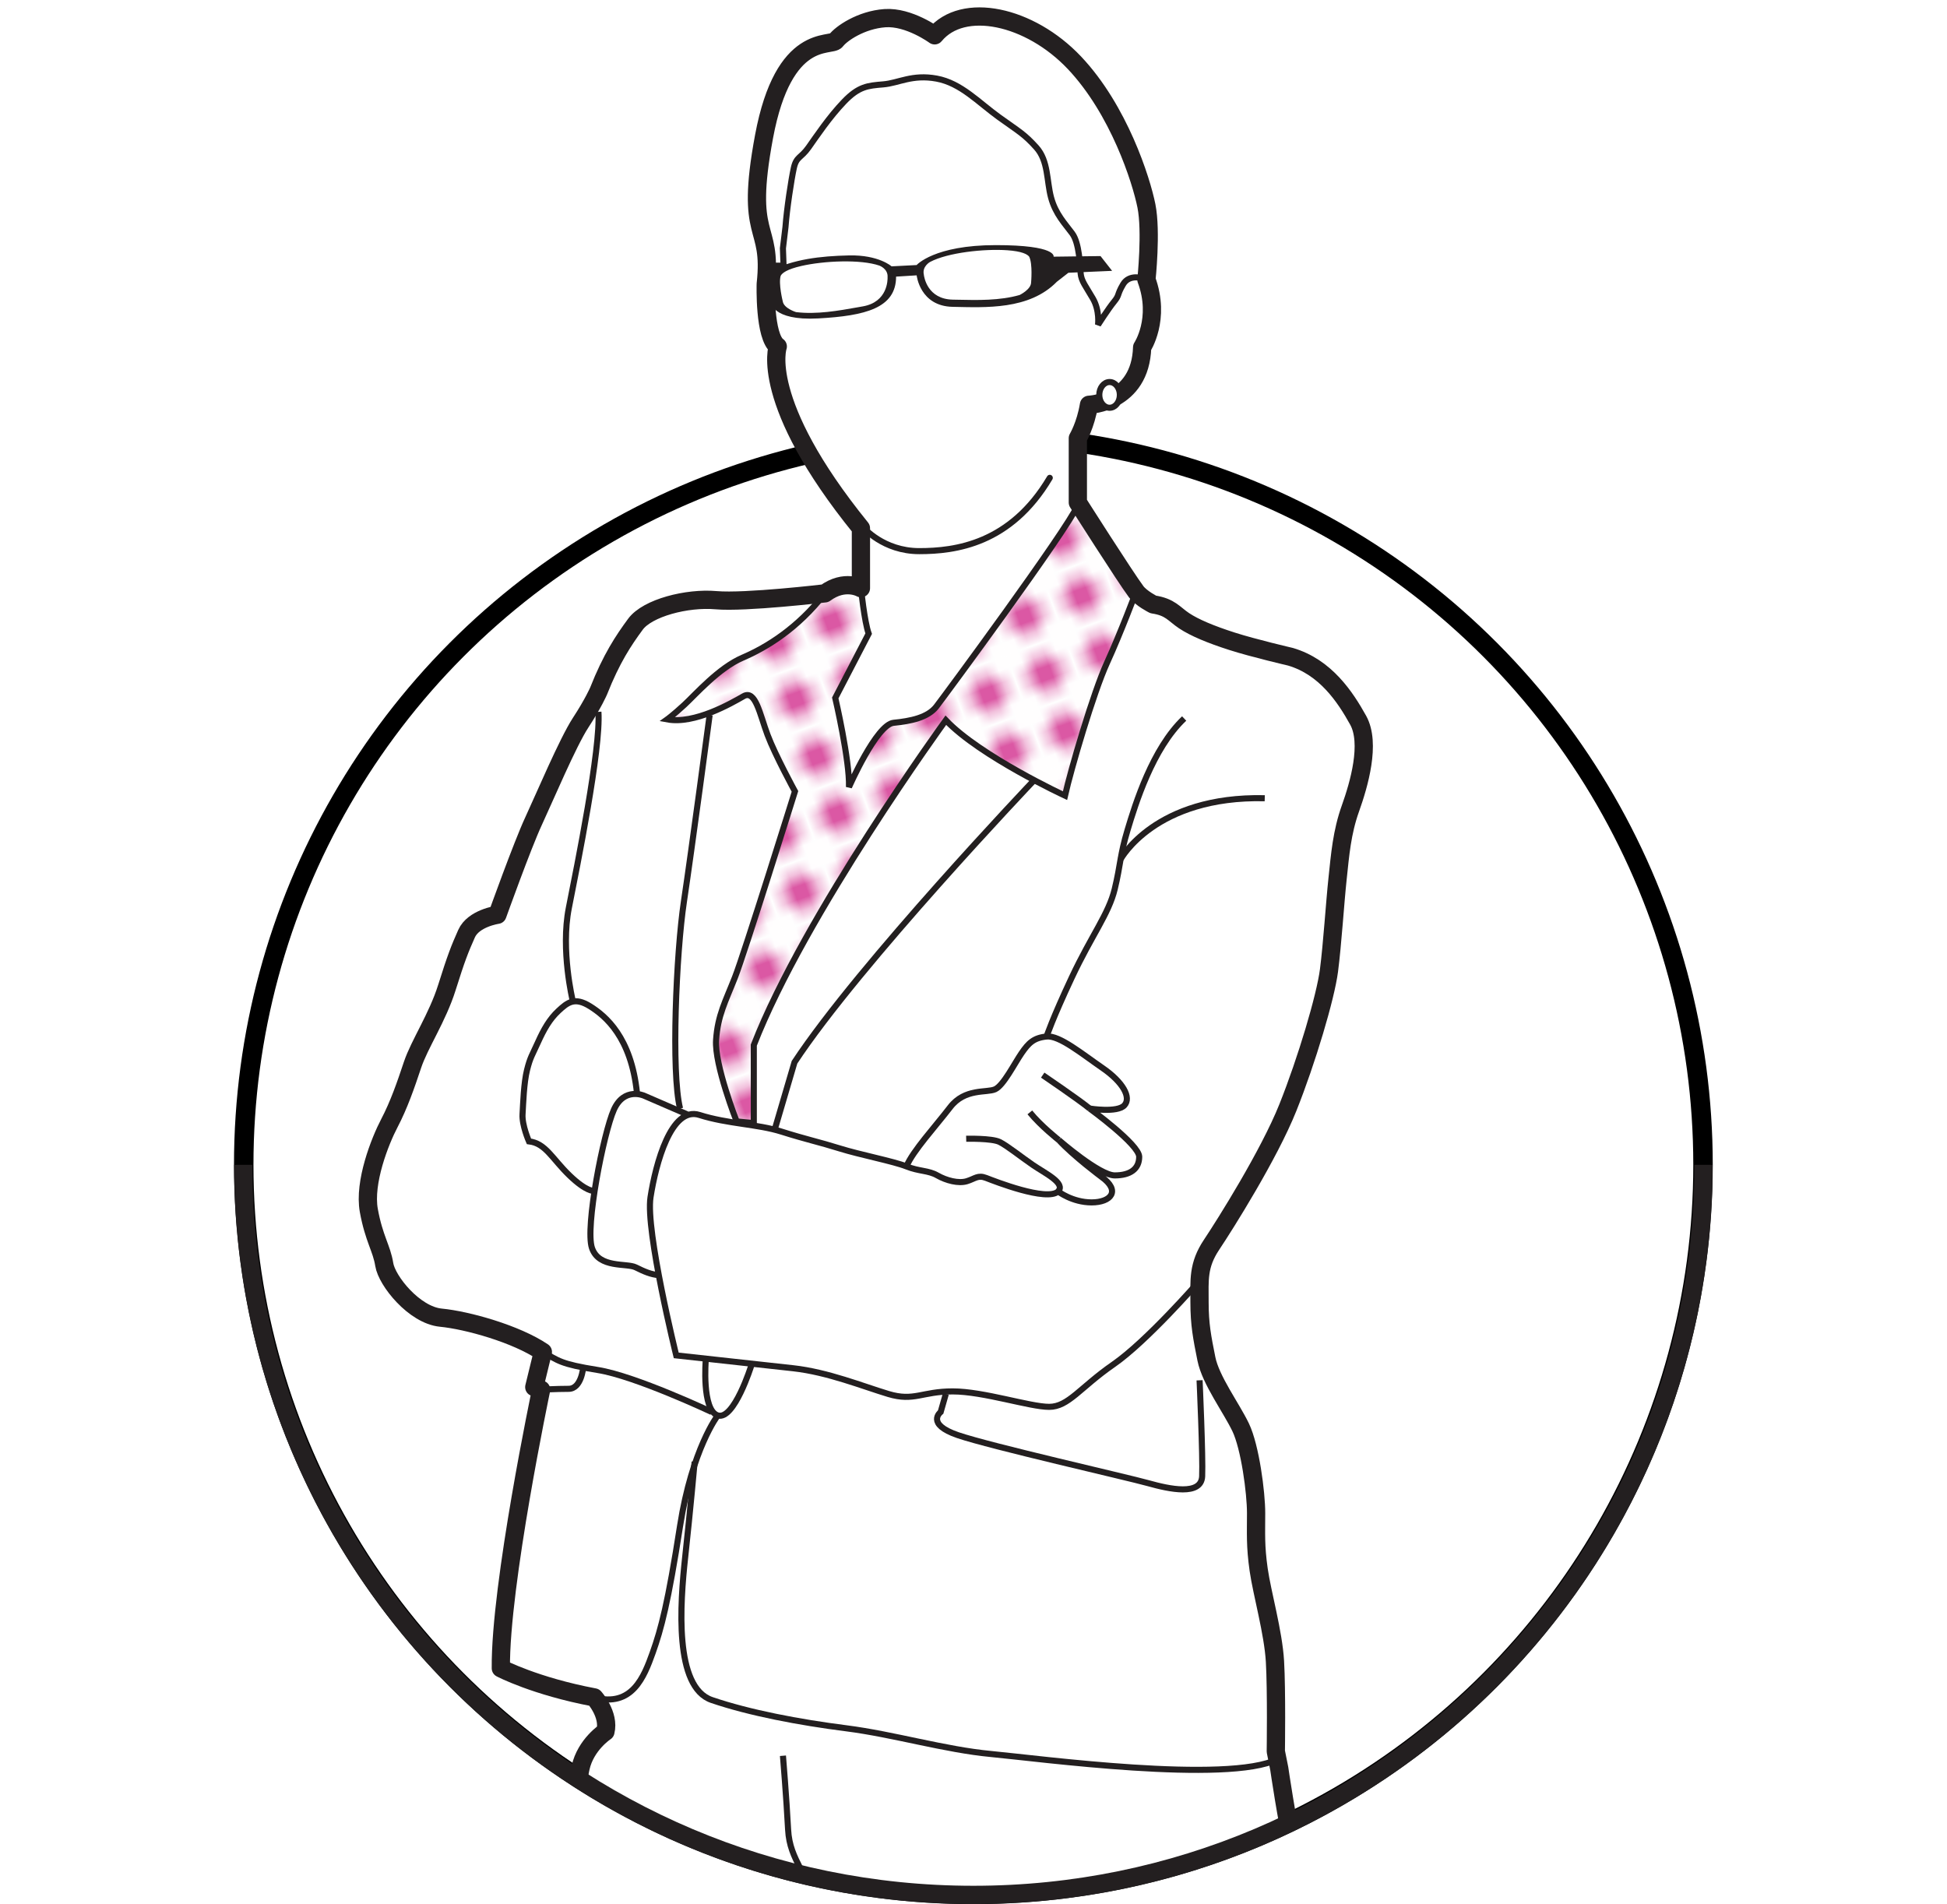 <?xml version="1.0" encoding="UTF-8" standalone="no"?>
<svg
   xmlns:dc="http://purl.org/dc/elements/1.1/"
   xmlns:cc="http://creativecommons.org/ns#"
   xmlns:rdf="http://www.w3.org/1999/02/22-rdf-syntax-ns#"
   xmlns:svg="http://www.w3.org/2000/svg"
   xmlns="http://www.w3.org/2000/svg"
   version="1.1"
   id="svg10845"
   height="195.603"
   width="200">
  <defs
     id="defs4809">
    <pattern
       id="polka"
       patternTransform="rotate(20)"
       height="5"
       width="5"
       patternUnits="userSpaceOnUse">
      <rect
         y="0"
         x="0"
         height="5"
         width="5"
         style="fill:#ffffff"
         id="polka__bg" />
      <circle
         cx="2"
         style="fill:#db58a4"
         cy="2"
         r="1.5"
         id="polka__inner" />
    </pattern>
    <clipPath
       id="a-24">
      <path
         id="path55"
         d="m 334.41,811.584 -0.366,-103.167 c 0,-33.137 27.03,-59.917 60.167,-59.917 33.138,0 60.168,26.947 60.168,60.084 l 0,103 -119.969,0 z" />
    </clipPath>
  </defs>
  <g
     style="display:inline"
     transform="translate(-282.081,-278.411)"
     id="layer1">
    <ellipse
       style="color:#000000;display:inline;overflow:visible;visibility:visible;opacity:1;fill:none;fill-opacity:1;fill-rule:nonzero;stroke:#000000;stroke-width:2;stroke-miterlimit:4;stroke-dasharray:none;stroke-opacity:1;marker:none;enable-background:accumulate"
       id="path6022"
       cx="382.068"
       cy="398.076"
       rx="74.951"
       ry="74.95" />
    <g
       id="layer1-6"
       transform="translate(-0.013,7.0507813e-6)">
      <g
         id="g100"
         transform="translate(306.143,279.181)">
        <g
           id="g104-3">
          <g
             id="g106"
             clip-path="url(#a-24)"
             transform="matrix(1.25,0,0,-1.25,-416.618,1004.625)">
            <path
               d="m 407.42,755.692 c -0.89,1.19 -4.79,7.327 -4.79,7.327 l 0,5.283 c 0,0 0.635,1.056 0.916,2.747 0,0 4.227,0.14 4.368,4.72 0,0 1.55,2.325 0.352,5.566 0,0 0.423,3.945 0,6.06 -0.422,2.112 -2.254,7.89 -5.917,11.764 -3.665,3.875 -9.16,5.072 -11.485,2.254 0,0 -2.113,1.55 -4.086,1.41 -1.974,-0.142 -3.594,-1.27 -4.017,-1.833 -0.422,-0.562 -4.297,0.776 -5.917,-7.89 -1.62,-8.664 0.704,-6.973 0.14,-12.116 0,0 -0.14,-4.368 0.987,-5.143 0,0 -1.62,-4.508 6.833,-14.935 l 0,-4.93 c 0,0 -1.338,0.774 -2.958,-0.424 0,0 -6.552,-0.774 -8.948,-0.563 -2.395,0.212 -5.636,-0.634 -6.622,-1.972 -0.986,-1.34 -1.973,-2.818 -3.03,-5.495 0,0 -0.422,-0.987 -1.48,-2.607 -1.055,-1.62 -2.958,-6.13 -3.873,-8.102 -0.916,-1.97 -2.96,-7.678 -2.96,-7.678 0,0 -1.972,-0.282 -2.536,-1.55 -0.564,-1.268 -0.846,-1.972 -1.62,-4.438 -0.776,-2.466 -2.255,-4.65 -2.82,-6.34 -0.563,-1.69 -1.126,-3.312 -1.9,-4.79 -0.776,-1.48 -2.115,-4.862 -1.692,-7.187 0.423,-2.325 1.057,-3.1 1.268,-4.44 0.21,-1.337 2.466,-4.155 4.65,-4.366 2.184,-0.21 6.2,-1.338 8.383,-2.817 l -0.705,-2.89 0.563,-0.21 c 0,0 -3.38,-16.063 -3.31,-22.897 0,0 2.817,-1.48 7.678,-2.395 0,0 1.27,-1.408 0.916,-2.817 0,0 -1.62,-1.057 -2.043,-2.96 -0.423,-1.9 -0.07,-3.24 -0.494,-4.72 -0.423,-1.478 -0.493,-1.55 -0.845,-3.028 -0.352,-1.48 -0.422,-2.748 -0.422,-2.748 0,0 -2.113,-0.916 -2.466,-2.677 -0.352,-1.76 0.846,-2.536 0.564,-3.03 -0.282,-0.492 -1.832,-2.536 -1.973,-4.297 -0.14,-1.76 -0.07,-4.72 -0.563,-6.2 -0.494,-1.48 -1.34,-5.354 -1.34,-5.354 l 62.913,0 c 0,0 0.916,10.426 1.48,12.61 0.563,2.184 0.422,2.113 1.056,4.72 0.633,2.607 1.267,5.636 0.704,7.96 -0.564,2.326 -1.198,6.694 -1.198,6.694 l -0.282,1.41 c 0,0 0.07,5 -0.07,7.396 -0.14,2.395 -1.057,5.566 -1.34,7.538 -0.28,1.973 -0.21,2.96 -0.21,4.65 0,1.69 -0.493,5.425 -1.268,7.045 -0.775,1.62 -2.466,3.875 -2.818,5.636 -0.352,1.76 -0.564,2.817 -0.564,4.65 0,1.83 -0.14,3.028 0.987,4.72 1.128,1.69 4.72,7.396 6.27,11.27 1.55,3.876 3.1,9.09 3.382,11.273 0.282,2.184 0.493,5.566 0.705,7.538 0.21,1.974 0.352,3.805 1.057,5.778 0.704,1.973 1.69,5.354 0.634,7.256 -1.057,1.903 -2.678,4.368 -5.566,5.214 0,0 -3.03,0.704 -4.79,1.268 -1.762,0.563 -3.1,1.127 -3.946,1.69 -0.845,0.564 -1.127,1.128 -2.536,1.34 0,0 -0.986,0.492 -1.41,1.056"
               id="path110"
               style="fill:#ffffff" />
            <path
               d="m 384.807,755.974 c 0,0 -1.34,0.775 -2.96,-0.423 -2.252,-2.887 -4.79,-4.437 -6.76,-5.283 -1.973,-0.846 -3.875,-3.03 -4.79,-3.875 -0.917,-0.847 -1.41,-1.2 -1.41,-1.2 2.255,-0.422 5.284,1.34 6.27,1.903 0.987,0.564 1.34,-1.48 1.973,-3.17 0.635,-1.69 2.255,-4.65 2.255,-4.65 0,0 -4.156,-13.315 -4.93,-15.287 -0.776,-1.973 -1.41,-3.1 -1.55,-5.143 -0.142,-2.043 1.69,-6.693 1.69,-6.693 l 1.41,-0.14 0,6.41 c 4.155,10.708 15.78,26.7 15.78,26.7 2.818,-2.958 9.792,-6.2 9.792,-6.2 0.493,2.185 2.325,8.455 3.452,10.92 1.123,2.469 2.392,5.851 2.392,5.851 -0.892,1.19 -4.79,7.22 -4.79,7.22 -0.987,-2.184 -10.92,-15.745 -11.624,-16.66 -0.705,-0.916 -2.114,-1.198 -3.523,-1.34 -1.41,-0.14 -3.663,-5.282 -3.663,-5.282 0.07,2.183 -1.127,7.326 -1.127,7.326 l 2.747,5.282 c -0.352,0.986 -0.634,3.734 -0.634,3.734"
               id="path114-3"
               style="fill:url(#polka)" />
            <path
               d="m 407.42,755.692 c -0.89,1.19 -4.79,7.327 -4.79,7.327 l 0,5.283 c 0,0 0.635,1.056 0.916,2.747 0,0 4.227,0.14 4.368,4.72 0,0 1.55,2.325 0.352,5.566 0,0 0.423,3.945 0,6.06 -0.422,2.112 -2.254,7.89 -5.917,11.764 -3.665,3.875 -9.16,5.072 -11.485,2.254 0,0 -2.113,1.55 -4.086,1.41 -1.974,-0.142 -3.594,-1.27 -4.017,-1.833 -0.422,-0.562 -4.297,0.776 -5.917,-7.89 -1.62,-8.664 0.704,-6.973 0.14,-12.116 0,0 -0.14,-4.368 0.987,-5.143 0,0 -1.62,-4.508 6.833,-14.935 l 0,-4.93 c 0,0 -1.338,0.774 -2.958,-0.424 0,0 -6.552,-0.774 -8.948,-0.563 -2.395,0.212 -5.636,-0.634 -6.622,-1.972 -0.986,-1.34 -1.973,-2.818 -3.03,-5.495 0,0 -0.422,-0.987 -1.48,-2.607 -1.055,-1.62 -2.958,-6.13 -3.873,-8.102 -0.916,-1.97 -2.96,-7.678 -2.96,-7.678 0,0 -1.972,-0.282 -2.536,-1.55 -0.564,-1.268 -0.846,-1.972 -1.62,-4.438 -0.776,-2.466 -2.255,-4.65 -2.82,-6.34 -0.563,-1.69 -1.126,-3.312 -1.9,-4.79 -0.776,-1.48 -2.115,-4.862 -1.692,-7.187 0.423,-2.325 1.057,-3.1 1.268,-4.44 0.21,-1.337 2.466,-4.155 4.65,-4.366 2.184,-0.21 6.2,-1.338 8.383,-2.817 l -0.705,-2.89 0.563,-0.21 c 0,0 -3.38,-16.063 -3.31,-22.897 0,0 2.817,-1.48 7.678,-2.395 0,0 1.27,-1.408 0.916,-2.817 0,0 -1.62,-1.057 -2.043,-2.96 -0.423,-1.9 -0.07,-3.24 -0.494,-4.72 -0.423,-1.478 -0.493,-1.55 -0.845,-3.028 -0.352,-1.48 -0.422,-2.748 -0.422,-2.748 0,0 -2.113,-0.916 -2.466,-2.677 -0.352,-1.76 0.846,-2.536 0.564,-3.03 -0.282,-0.492 -1.832,-2.536 -1.973,-4.297 -0.14,-1.76 -0.07,-4.72 -0.563,-6.2 -0.494,-1.48 -1.34,-5.354 -1.34,-5.354 l 62.913,0 c 0,0 0.916,10.426 1.48,12.61 0.563,2.184 0.422,2.113 1.056,4.72 0.633,2.607 1.267,5.636 0.704,7.96 -0.564,2.326 -1.198,6.694 -1.198,6.694 l -0.282,1.41 c 0,0 0.07,5 -0.07,7.396 -0.14,2.395 -1.057,5.566 -1.34,7.538 -0.28,1.973 -0.21,2.96 -0.21,4.65 0,1.69 -0.493,5.425 -1.268,7.045 -0.775,1.62 -2.466,3.875 -2.818,5.636 -0.352,1.76 -0.564,2.817 -0.564,4.65 0,1.83 -0.14,3.028 0.987,4.72 1.128,1.69 4.72,7.396 6.27,11.27 1.55,3.876 3.1,9.09 3.382,11.273 0.282,2.184 0.493,5.566 0.705,7.538 0.21,1.974 0.352,3.805 1.057,5.778 0.704,1.973 1.69,5.354 0.634,7.256 -1.057,1.903 -2.678,4.368 -5.566,5.214 0,0 -3.03,0.704 -4.79,1.268 -1.762,0.563 -3.1,1.127 -3.946,1.69 -0.845,0.564 -1.127,1.128 -2.536,1.34 0,0 -0.986,0.492 -1.41,1.056 z"
               id="path118-1"
               style="fill:none;stroke:#231f20;stroke-width:1.5;stroke-linecap:round;stroke-linejoin:round" />
            <path
               d="m 408.038,781.424 c 0,0 -1.163,0.423 -1.69,-0.476 -0.53,-0.898 -0.265,-0.845 -0.74,-1.426 -0.476,-0.58 -1.32,-1.902 -1.32,-1.902 0,0 0.157,1.162 -0.424,2.166 -0.58,1.004 -0.95,1.427 -1.004,2.06 -0.053,0.635 -0.106,2.484 -0.687,3.277 -0.58,0.792 -1.374,1.585 -1.744,2.958 -0.37,1.375 -0.212,3.013 -1.216,4.123 -1.004,1.11 -1.374,1.268 -3.064,2.483 -1.69,1.215 -3.118,2.8 -5.126,3.17 -2.008,0.37 -3.117,-0.37 -4.385,-0.475 -1.27,-0.105 -2.01,-0.158 -3.224,-1.426 -1.216,-1.268 -2.272,-2.853 -2.907,-3.75 -0.635,-0.9 -1.004,-0.74 -1.216,-1.692 -0.21,-0.95 -0.58,-3.382 -0.687,-4.86 l -0.21,-1.745 0.052,-1.426 -1.27,0"
               id="path122"
               style="fill:none;stroke:#231f20;stroke-width:0.5;stroke-linecap:round" />
            <path
               d="m 385,760.976 c 0,0 1.638,-1.955 4.597,-1.955 2.96,0 7.503,0.582 10.726,6.024"
               id="path126-1"
               style="fill:none;stroke:#231f20;stroke-width:0.5;stroke-linecap:round" />
            <path
               d="m 386.332,782.484 c -1.56,0.54 -4.588,0.394 -6.423,-0.027 -1.183,-0.27 -1.58,-0.58 -1.698,-0.804 -0.197,-0.65 0.17,-2.107 0.17,-2.107 0.09,-0.575 1.09,-0.88 1.09,-0.88 1.687,-0.208 3.494,0.114 5.06,0.394 l 0.427,0.076 c 2.056,0.36 2.044,2.195 2.036,2.403 0.046,0.687 -0.664,0.944 -0.664,0.944 m 3.642,-0.73 c 0.024,-0.208 0.294,-2.022 2.382,-2.063 l 0.432,-0.008 c 1.592,-0.036 3.427,-0.077 5.06,0.39 0,0 0.943,0.454 0.943,1.035 0,0 0.14,1.496 -0.154,2.11 -0.15,0.202 -0.59,0.446 -1.8,0.532 -1.88,0.133 -4.893,-0.187 -6.35,-0.962 0,0 -0.663,-0.363 -0.512,-1.035 m 15.475,0.305 -3.594,-0.158 -0.95,-0.74 c -2.273,-2.325 -5.866,-2.114 -8.56,-2.06 -2.696,0.052 -2.96,2.588 -2.96,2.588 l -1.69,-0.105 c 0,-2.59 -2.537,-3.223 -6.394,-3.435 -3.857,-0.21 -3.91,1.374 -3.91,1.374 -0.16,1.268 -0.053,2.536 -0.053,2.536 1.954,0.95 4.068,1.215 6.498,1.268 2.43,0.053 3.487,-0.898 3.487,-0.898 l 2.06,0.106 c 0,0 1.428,1.638 6.5,1.638 5.072,0 4.755,-0.95 4.755,-0.95 l 3.857,0.05 0.952,-1.214 z"
               id="path130-6"
               style="fill:#231f20" />
            <path
               d="m 384.807,755.974 c 0,0 0.282,-2.748 0.634,-3.734 l -2.746,-5.284 c 0,0 1.197,-5.143 1.127,-7.326 0,0 2.255,5.142 3.664,5.283 1.41,0.14 2.818,0.423 3.523,1.34 0.704,0.915 10.638,14.37 11.624,16.555"
               id="path134"
               style="fill:none;stroke:#231f20;stroke-width:0.5" />
            <path
               d="m 407.42,755.692 c 0,0 -1.267,-3.382 -2.394,-5.847 -1.127,-2.466 -2.96,-8.736 -3.452,-10.92 0,0 -6.975,3.24 -9.793,6.2 0,0 -11.623,-15.993 -15.78,-26.7 l 0,-6.412 -1.41,0.14 c 0,0 -1.83,4.65 -1.69,6.693 0.14,2.044 0.775,3.17 1.55,5.143 0.775,1.972 4.932,15.287 4.932,15.287 0,0 -1.62,2.96 -2.255,4.65 -0.634,1.69 -0.986,3.734 -1.972,3.17 -0.987,-0.564 -4.016,-2.325 -6.27,-1.902 0,0 0.493,0.352 1.41,1.198 0.915,0.845 2.817,3.03 4.79,3.874 1.972,0.846 4.508,2.396 6.763,5.284"
               id="path138-4"
               style="fill:none;stroke:#231f20;stroke-width:0.5" />
            <path
               d="m 399.002,740.158 c 0,0 -14.372,-15.112 -19.656,-23.143 l -1.585,-5.39"
               id="path142-9"
               style="fill:none;stroke:#231f20;stroke-width:0.5" />
            <path
               d="m 372.372,745.547 c 0,0 -1.48,-11.096 -2.113,-15.323 -0.636,-4.227 -1.058,-14.055 -0.318,-17.014"
               id="path146"
               style="fill:none;stroke:#231f20;stroke-width:0.5" />
            <path
               d="m 412.53,698.945 c 0,0 -4.228,-4.86 -6.976,-6.763 -2.747,-1.902 -3.698,-3.488 -5.283,-3.488 -1.585,0 -5.39,1.27 -7.925,1.27 -2.536,0 -3.17,-0.847 -5.284,-0.213 -2.112,0.635 -4.966,1.798 -7.82,2.115 -2.852,0.317 -9.615,1.057 -9.615,1.057 0,0 -2.536,10.25 -2.114,12.998 0.424,2.747 1.692,7.502 4.017,6.763 2.325,-0.74 4.755,-0.74 6.763,-1.374 2.008,-0.635 3.065,-0.846 4.756,-1.375 1.69,-0.528 4.438,-1.057 5.495,-1.48 1.057,-0.422 1.797,-0.316 2.537,-0.74 0.74,-0.422 1.744,-0.686 2.43,-0.475 0.687,0.212 0.9,0.53 1.586,0.265 0.686,-0.265 4.966,-1.955 5.917,-1.11 0,0 1.163,-0.898 2.748,-0.898 1.585,0 2.43,0.95 0.792,2.113 0,0 -2.272,1.69 -3.487,3.012 0,0 3.33,-2.906 4.597,-2.906 1.268,0 2.008,0.528 2.008,1.532 0,1.004 -4.07,3.963 -4.07,3.963 0,0 2.273,-0.37 2.855,0.265 0.58,0.634 -0.106,1.902 -1.797,3.065 -1.69,1.162 -3.54,2.695 -4.597,2.59 -1.058,-0.107 -1.48,-0.53 -2.06,-1.375 -0.583,-0.845 -1.48,-2.642 -2.168,-2.96 -0.687,-0.316 -2.483,0.107 -3.698,-1.478 -1.216,-1.585 -3.065,-3.593 -3.593,-4.86"
               id="path150"
               style="fill:none;stroke:#231f20;stroke-width:0.5" />
            <path
               d="m 393.454,710.727 c 0,0 2.113,0.053 2.747,-0.264 0.637,-0.317 1.746,-1.215 2.75,-1.902 1.004,-0.686 2.695,-1.48 2.06,-2.166"
               id="path154"
               style="fill:none;stroke:#231f20;stroke-width:0.5" />
            <path
               d="m 401.063,710.622 c 0,0 -1.48,1.162 -2.378,2.272"
               id="path158"
               style="fill:none;stroke:#231f20;stroke-width:0.5" />
            <path
               d="m 399.742,715.958 c 0,0 2.96,-2.008 3.857,-2.747"
               id="path162"
               style="fill:none;stroke:#231f20;stroke-width:0.5" />
            <path
               d="m 370.523,712.735 -3.54,1.532 c 0,0 -1.638,0.74 -2.483,-1.162 -0.846,-1.902 -2.378,-9.67 -1.797,-11.36 0.58,-1.69 2.853,-1.216 3.593,-1.585 0.74,-0.37 1.268,-0.582 1.85,-0.634"
               id="path166"
               style="fill:none;stroke:#231f20;stroke-width:0.5" />
            <path
               d="m 362.86,706.447 c 0,0 -0.58,-0.106 -2.007,1.268 -1.426,1.374 -1.955,2.642 -3.33,2.8 0,0 -0.58,1.322 -0.527,2.22 0.053,0.898 0.106,2.59 0.37,3.646 0.264,1.057 0.423,1.216 0.898,2.273 0.476,1.056 0.95,1.902 1.69,2.59 0.74,0.687 1.322,1.162 2.59,0.37 1.268,-0.793 3.382,-2.537 3.857,-7.134"
               id="path170"
               style="fill:none;stroke:#231f20;stroke-width:0.5" />
            <path
               d="m 361.118,722.087 c 0,0 -1.004,4.12 -0.317,7.61 0.688,3.487 2.643,13.103 2.43,16.115"
               id="path174"
               style="fill:none;stroke:#231f20;stroke-width:0.5" />
            <path
               d="m 400.06,719.13 c 0,0 0.457,1.408 2.077,4.86 1.62,3.452 3.03,5.213 3.523,7.256 0.493,2.044 0.422,2.748 1.057,4.862 0.634,2.113 2.043,6.692 4.65,9.158"
               id="path178"
               style="fill:none;stroke:#231f20;stroke-width:0.5" />
            <path
               d="m 406.153,733.712 c 0,0 2.818,5.213 11.836,5.002"
               id="path182"
               style="fill:none;stroke:#231f20;stroke-width:0.5" />
            <path
               d="m 372.055,692.57 c 0,0 -0.352,-4.157 0.986,-4.58 1.34,-0.423 2.75,4.086 2.75,4.086"
               id="path186"
               style="fill:none;stroke:#231f20;stroke-width:0.5" />
            <path
               d="m 372.548,688.27 c 0,0 -6.27,2.96 -9.37,3.453 -3.1,0.493 -3.24,0.775 -4.51,1.48"
               id="path190"
               style="fill:none;stroke:#231f20;stroke-width:0.5" />
            <path
               d="m 361.98,691.935 c 0,0 -0.14,-1.76 -1.197,-1.76 -1.056,0 -2.254,-0.072 -2.254,-0.072"
               id="path194"
               style="fill:none;stroke:#231f20;stroke-width:0.5" />
            <path
               d="m 391.78,689.75 -0.422,-1.478 c 0,0 -1.268,-0.987 1.41,-1.903 2.676,-0.916 13.878,-3.453 15.64,-3.946 1.76,-0.493 4.367,-1.057 4.438,0.564 0.07,1.62 -0.212,7.89 -0.212,7.89"
               id="path198"
               style="fill:none;stroke:#231f20;stroke-width:0.5" />
            <path
               d="m 373.04,687.99 c 0,0 -2.112,-2.748 -3.1,-9.088 -0.985,-6.34 -1.55,-8.454 -2.253,-10.427 -0.705,-1.972 -1.69,-4.51 -4.79,-3.663"
               id="path202"
               style="fill:none;stroke:#231f20;stroke-width:0.5" />
            <path
               d="m 371.14,684.185 c 0,0 -0.353,-3.945 -0.776,-7.82 -0.423,-3.875 -0.916,-10.708 2.184,-11.765 3.1,-1.057 7.186,-1.832 11.06,-2.325 3.876,-0.493 8.103,-1.76 11.907,-2.113 3.804,-0.353 19.444,-2.466 23.53,-0.423"
               id="path206"
               style="fill:none;stroke:#231f20;stroke-width:0.5" />
            <path
               d="m 378.396,660.02 c 0,0 0.282,-3.38 0.423,-6.058 0.14,-2.677 1.69,-3.38 2.535,-7.467 0.845,-4.087 3.804,-13.668 4.227,-19.304"
               id="path210"
               style="fill:none;stroke:#231f20;stroke-width:0.5" />
            <path
               d="m 406.083,771.86 c 0,-0.583 -0.38,-1.056 -0.845,-1.056 -0.467,0 -0.846,0.473 -0.846,1.057 0,0.585 0.38,1.058 0.846,1.058 0.466,0 0.845,-0.473 0.845,-1.057"
               id="path214"
               style="fill:#ffffff" />
            <path
               d="m 406.083,771.86 c 0,-0.583 -0.38,-1.056 -0.845,-1.056 -0.467,0 -0.846,0.473 -0.846,1.057 0,0.585 0.38,1.058 0.846,1.058 0.466,0 0.845,-0.473 0.845,-1.057 z"
               id="path218"
               style="fill:none;stroke:#231f20;stroke-width:0.5" />
          </g>
        </g>
        <path
           style="fill:none;stroke:#231f20;stroke-width:1.875"
           id="path220"
           d="m 150.938,118.895 c 0,41.42 -33.58,75 -75,75 -41.422,0 -75,-33.58 -75,-75" />
      </g>
    </g>
  </g>
</svg>
